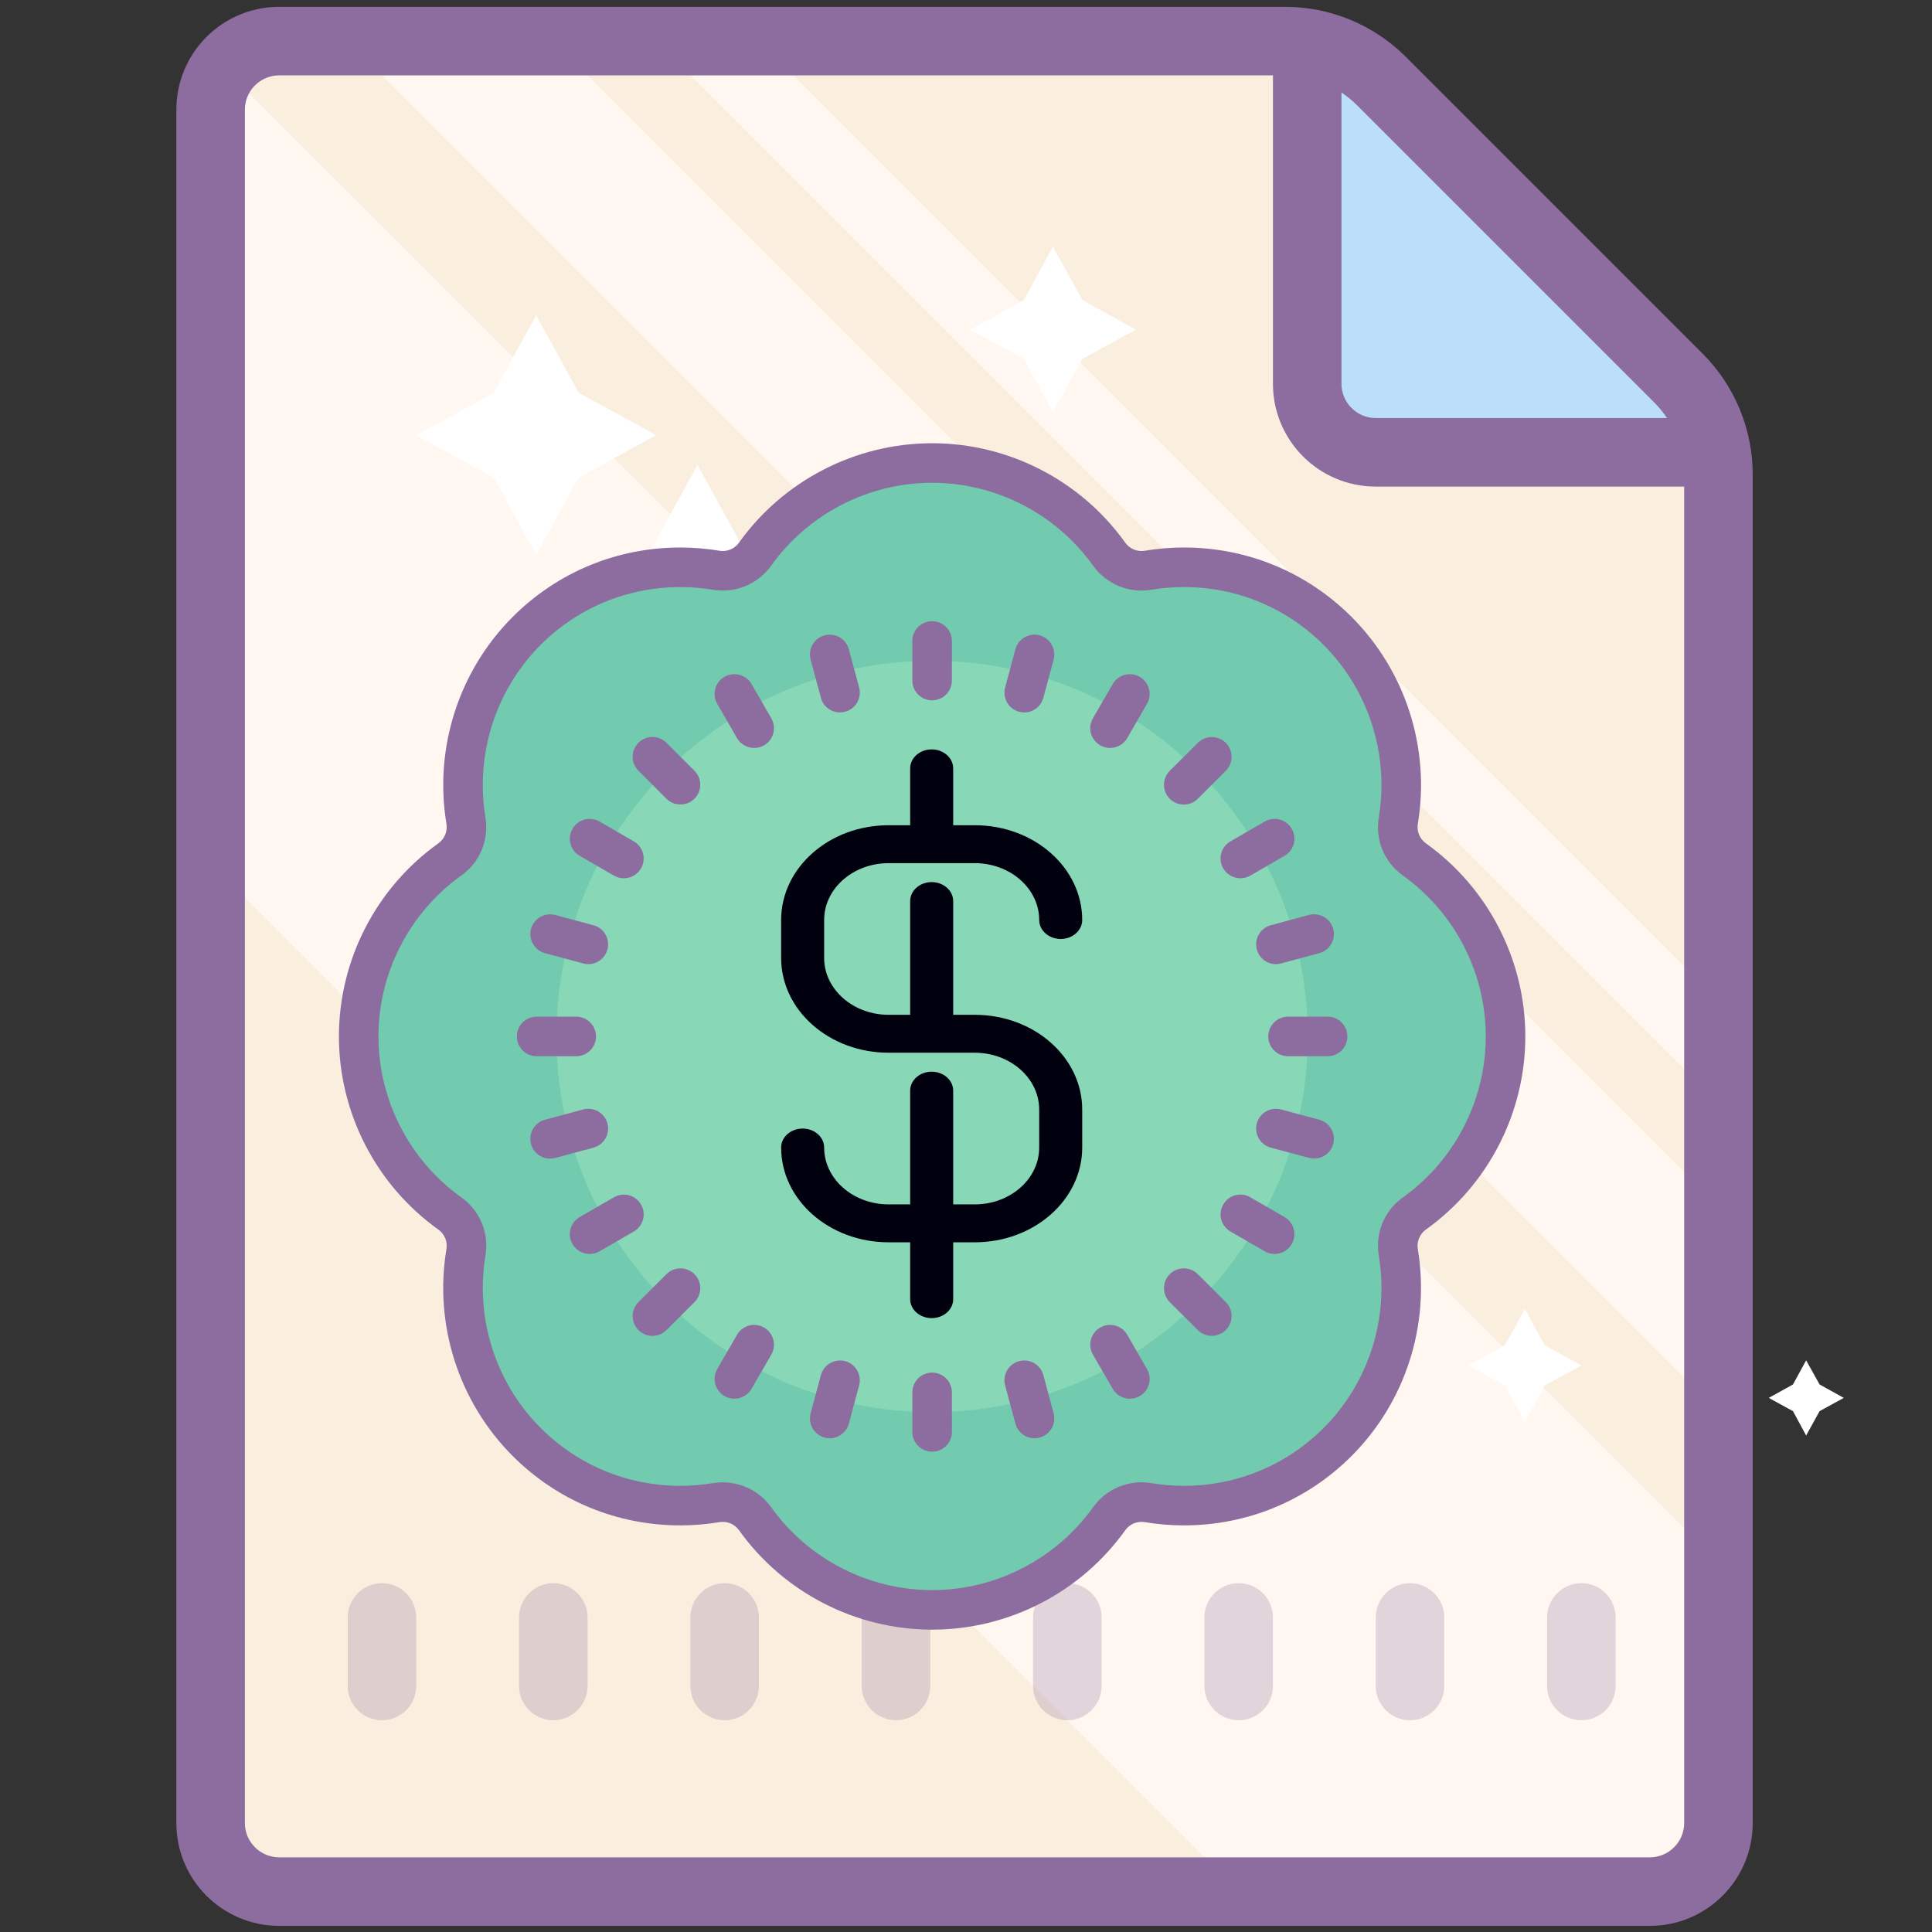 <?xml version="1.0" encoding="utf-8"?>
<svg viewBox="0 0 500 500" xmlns="http://www.w3.org/2000/svg">
  <rect x="0" y="0" width="500" height="500" fill="#333333" stroke="none"/>
  <title>Icons8 RSL Colored Part 10</title>
  <g transform="matrix(2.624, 0, 0, 2.624, -51.386, -726.83)">
    <path style=" fill:#FAEFDE;" d="M 81.72 463.358 L 178.929 463.358 C 184.527 463.358 189.068 458.829 189.068 453.218 L 189.068 290.987 C 189.068 285.389 184.527 280.848 178.929 280.848 L 50.496 280.848 C 44.898 280.848 40.357 285.389 40.357 290.987 L 40.357 421.995 C 40.357 424.688 41.426 427.262 43.327 429.163 L 74.564 460.387 C 76.465 462.288 79.04 463.358 81.72 463.358 Z" transform="matrix(-1, 0, 0, -1, 229.425, 744.206)"/>
    <path style=" fill:#FFF7F0;" d="M 40.859 284.624 L 40.357 316.6 L 187.339 463.556 L 189.57 386.018 L 88.176 284.624 Z" transform="matrix(-1, 0, 0, -1, 229.927, 748.18)"/>
    <path style=" fill:#FFF7F0;" d="M 54.523 300.625 L 170.136 416.239 L 189.57 415.394 L 55.025 280.848 Z" transform="matrix(-1, 0, 0, -1, 244.093, 697.087)"/>
    <path style=" fill:#FFF7F0;" d="M 84.294 291.185 L 179.43 386.322 L 189.57 386.322 L 84.294 281.046 Z" transform="matrix(-1, 0, 0, -1, 273.864, 667.368)"/>
    <path style=" fill:#FFFFFF;" d="M 72.464 331.744 L 76.649 324.1 L 84.294 319.915 L 76.649 315.73 L 72.464 308.085 L 68.279 315.73 L 60.635 319.915 L 68.279 324.1 Z" transform="matrix(-1, 0, 0, -1, 144.929, 639.829)"/>
    <path style=" fill:#FFFFFF;" d="M 123.44 317.683 L 126.305 312.415 L 131.612 309.497 L 126.305 306.632 L 123.44 301.325 L 120.522 306.632 L 115.254 309.497 L 120.522 312.415 Z" transform="matrix(-1, 0, 0, -1, 246.866, 619.008)"/>
    <path style=" fill:#FFFFFF;" d="M 169.964 417.256 L 171.931 413.679 L 175.549 411.685 L 171.931 409.718 L 169.964 406.1 L 168.01 409.718 L 164.393 411.685 L 168.01 413.679 Z" transform="matrix(-1, 0, 0, -1, 339.942, 823.356)"/>
    <path style=" fill:#BBDEF9;" d="M 189.068 321.604 L 189.068 281.046 L 148.511 281.046 Z" transform="matrix(-1, 0, 0, -1, 337.579, 602.65)"/>
    <path style=" fill:#8D6C9F;" d="M 182.309 466.936 L 83.146 466.936 C 78.657 466.95 74.353 465.167 71.184 461.999 L 41.914 432.729 C 38.746 429.56 36.964 425.256 36.977 420.768 L 36.977 287.806 C 36.977 282.208 41.518 277.667 47.116 277.667 L 182.309 277.667 C 187.907 277.667 192.448 282.208 192.448 287.806 L 192.448 456.797 C 192.448 462.395 187.907 466.936 182.309 466.936 Z M 75.977 457.206 C 76.452 457.682 76.98 458.117 77.535 458.487 L 77.535 429.759 C 77.535 427.897 76.016 426.379 74.155 426.379 L 45.426 426.379 C 45.796 426.933 46.232 427.461 46.707 427.937 Z M 185.689 287.806 C 185.689 285.945 184.17 284.426 182.309 284.426 L 47.116 284.426 C 45.255 284.426 43.736 285.945 43.736 287.806 L 43.736 419.619 L 74.155 419.619 C 79.753 419.619 84.294 424.161 84.294 429.759 L 84.294 460.177 L 182.309 460.177 C 184.17 460.177 185.689 458.659 185.689 456.797 Z" transform="matrix(-1, 0, 0, -1, 229.425, 744.603)"/>
    <path style="fill: rgb(141, 108, 159); fill-opacity: 0.25;" d="M 175.549 446.657 C 173.687 446.657 172.169 445.139 172.169 443.277 L 172.169 436.517 C 172.169 434.656 173.687 433.138 175.549 433.138 C 177.41 433.138 178.929 434.656 178.929 436.517 L 178.929 443.277 C 178.929 445.139 177.41 446.657 175.549 446.657 Z" transform="matrix(-1, 0, 0, -1, 351.098, 879.795)"/>
    <path style="fill: rgb(141, 108, 159); fill-opacity: 0.25;" d="M 158.65 446.657 C 156.788 446.657 155.27 445.139 155.27 443.277 L 155.27 436.517 C 155.27 434.656 156.788 433.138 158.65 433.138 C 160.511 433.138 162.03 434.656 162.03 436.517 L 162.03 443.277 C 162.03 445.139 160.511 446.657 158.65 446.657 Z" transform="matrix(-1, 0, 0, -1, 317.3, 879.795)"/>
    <path style="fill: rgb(141, 108, 159); fill-opacity: 0.25;" d="M 141.751 446.657 C 139.889 446.657 138.371 445.139 138.371 443.277 L 138.371 436.517 C 138.371 434.656 139.889 433.138 141.751 433.138 C 143.613 433.138 145.131 434.656 145.131 436.517 L 145.131 443.277 C 145.131 445.139 143.613 446.657 141.751 446.657 Z" transform="matrix(-1, 0, 0, -1, 283.502, 879.795)"/>
    <path style="fill: rgb(141, 108, 159); fill-opacity: 0.25;" d="M 124.852 446.657 C 122.991 446.657 121.472 445.139 121.472 443.277 L 121.472 436.517 C 121.472 434.656 122.991 433.138 124.852 433.138 C 126.714 433.138 128.232 434.656 128.232 436.517 L 128.232 443.277 C 128.232 445.139 126.714 446.657 124.852 446.657 Z" transform="matrix(-1, 0, 0, -1, 249.704, 879.795)"/>
    <path style="fill: rgb(141, 108, 159); fill-opacity: 0.25;" d="M 107.953 446.657 C 106.092 446.657 104.573 445.139 104.573 443.277 L 104.573 436.517 C 104.573 434.656 106.092 433.138 107.953 433.138 C 109.815 433.138 111.333 434.656 111.333 436.517 L 111.333 443.277 C 111.333 445.139 109.815 446.657 107.953 446.657 Z" transform="matrix(-1, 0, 0, -1, 215.906, 879.795)"/>
    <path style="fill: rgb(141, 108, 159); fill-opacity: 0.25;" d="M 91.054 446.657 C 89.193 446.657 87.674 445.139 87.674 443.277 L 87.674 436.517 C 87.674 434.656 89.193 433.138 91.054 433.138 C 92.916 433.138 94.434 434.656 94.434 436.517 L 94.434 443.277 C 94.434 445.139 92.916 446.657 91.054 446.657 Z" transform="matrix(-1, 0, 0, -1, 182.108, 879.795)"/>
    <path style="fill: rgb(141, 108, 159); fill-opacity: 0.25;" d="M 74.154 446.657 C 72.293 446.657 70.775 445.139 70.775 443.277 L 70.775 436.517 C 70.775 434.656 72.293 433.138 74.154 433.138 C 76.016 433.138 77.534 434.656 77.534 436.517 L 77.534 443.277 C 77.534 445.139 76.016 446.657 74.154 446.657 Z" transform="matrix(-1, 0, 0, -1, 148.309, 879.795)"/>
    <path style="fill: rgb(141, 108, 159); fill-opacity: 0.25;" d="M 57.255 446.657 C 55.394 446.657 53.876 445.139 53.876 443.277 L 53.876 436.517 C 53.876 434.656 55.394 433.138 57.255 433.138 C 59.117 433.138 60.635 434.656 60.635 436.517 L 60.635 443.277 C 60.635 445.139 59.117 446.657 57.255 446.657 Z" transform="matrix(-1, 0, 0, -1, 114.511, 879.795)"/>
  </g>
  <path style="fill: rgb(255, 255, 255);" d="M 180.529 120.305 L 166.883 145.153 L 142.077 158.756 L 166.883 172.364 L 180.529 197.21 L 194.134 172.364 L 218.983 158.756 L 194.134 145.153 Z"/>
  <path style="fill: rgb(141, 108, 159); fill-opacity: 0.25;" d="M 109.625 260.812 L 329.358 260.812 C 335.41 260.812 340.344 255.876 340.344 249.825 C 340.344 243.773 335.41 238.837 329.358 238.837 L 109.625 238.837 C 103.575 238.837 98.638 243.773 98.638 249.825 C 98.638 255.876 103.575 260.812 109.625 260.812 Z"/>
  <path style="fill: rgb(141, 108, 159); fill-opacity: 0.25;" d="M 109.625 305.662 L 307.384 305.662 C 313.435 305.662 318.37 300.726 318.37 294.674 C 318.37 288.627 313.435 283.688 307.384 283.688 L 109.625 283.688 C 103.575 283.688 98.638 288.627 98.638 294.674 C 98.638 300.726 103.575 305.662 109.625 305.662 Z"/>
  <path d="M 389.636 268.229 C 389.636 249.34 380.322 232.626 366.048 222.414 C 362.832 220.137 361.232 216.257 361.871 212.358 C 364.77 195.048 359.532 176.657 346.18 163.286 C 332.808 149.932 314.416 144.692 297.082 147.576 C 293.206 148.23 289.33 146.632 287.048 143.416 C 276.836 129.142 260.125 119.825 241.232 119.825 C 222.344 119.825 205.628 129.142 195.417 143.416 C 193.139 146.632 189.259 148.23 185.361 147.593 C 168.049 144.692 149.661 149.932 136.289 163.286 C 122.934 176.657 117.695 195.048 120.576 212.379 C 121.232 216.257 119.614 220.137 116.417 222.435 C 102.146 232.626 92.829 249.34 92.829 268.229 C 92.829 287.124 102.146 303.831 116.417 314.048 C 119.635 316.329 121.232 320.205 120.593 324.1 C 117.716 341.413 122.934 359.806 136.289 373.179 C 149.661 386.529 168.049 391.768 185.382 388.889 C 189.259 388.23 193.139 389.849 195.437 393.045 C 205.628 407.321 222.344 416.635 241.232 416.635 C 260.125 416.635 276.836 407.321 287.048 393.045 C 289.33 389.828 293.206 388.23 297.103 388.868 C 314.416 391.748 332.808 386.529 346.18 373.179 C 359.532 359.806 364.77 341.413 361.892 324.084 C 361.232 320.205 362.851 316.329 366.048 314.026 C 380.322 303.831 389.636 287.124 389.636 268.229 Z" style="fill: rgb(114, 202, 175);"/>
  <path d="M 338.462 268.229 C 338.462 321.921 294.925 365.459 241.232 365.459 C 187.54 365.459 144.003 321.921 144.003 268.229 C 144.003 214.538 187.54 170.999 241.232 170.999 C 294.925 170.999 338.462 214.538 338.462 268.229 Z" style="fill: rgb(136, 215, 182);"/>
  <path d="M 369.029 218.258 C 367.41 217.096 366.608 215.156 366.93 213.199 C 370.187 193.671 363.771 173.661 349.798 159.667 C 338.203 148.07 322.79 141.693 306.378 141.693 C 303.002 141.693 299.603 141.977 296.262 142.535 C 294.305 142.855 292.367 142.055 291.209 140.437 C 279.691 124.323 261.003 114.709 241.232 114.709 C 221.462 114.709 202.774 124.323 191.257 140.437 C 190.099 142.055 188.163 142.855 186.203 142.535 C 182.887 141.977 179.467 141.693 176.085 141.693 C 159.675 141.693 144.262 148.07 132.667 159.667 C 118.697 173.661 112.297 193.671 115.538 213.199 C 115.858 215.156 115.058 217.096 113.438 218.258 C 97.326 229.77 87.713 248.458 87.713 268.229 C 87.713 288.001 97.326 306.69 113.438 318.208 C 115.058 319.364 115.858 321.304 115.538 323.261 C 112.277 342.793 118.697 362.8 132.667 376.795 C 144.262 388.391 159.675 394.768 176.085 394.768 C 179.467 394.768 182.866 394.487 186.203 393.927 C 188.163 393.608 190.099 394.409 191.257 396.027 C 202.774 412.136 221.462 421.752 241.232 421.752 C 261.003 421.752 279.691 412.136 291.209 396.027 C 292.367 394.409 294.305 393.608 296.262 393.927 C 299.582 394.487 303.002 394.768 306.378 394.768 C 322.79 394.768 338.203 388.391 349.798 376.795 C 363.771 362.8 370.167 342.793 366.93 323.261 C 366.608 321.304 367.41 319.364 369.029 318.208 C 385.138 306.69 394.752 288.001 394.752 268.229 C 394.752 248.458 385.138 229.77 369.029 218.258 Z M 363.07 309.89 C 358.255 313.329 355.874 319.084 356.833 324.941 C 359.532 341.232 354.196 357.906 342.56 369.558 C 332.886 379.215 320.05 384.532 306.378 384.532 C 303.56 384.532 300.725 384.29 297.943 383.83 C 292.085 382.85 286.27 385.349 282.891 390.068 C 273.275 403.503 257.704 411.516 241.232 411.516 C 224.761 411.516 209.186 403.503 199.573 390.068 C 196.697 386.03 192.017 383.634 187.08 383.634 C 186.24 383.634 185.382 383.691 184.521 383.83 C 181.745 384.29 178.903 384.532 176.085 384.532 C 162.415 384.532 149.58 379.215 139.924 369.558 C 128.273 357.906 122.934 341.232 125.631 324.941 C 126.611 319.084 124.214 313.329 119.396 309.89 C 105.958 300.272 97.945 284.702 97.945 268.229 C 97.945 251.757 105.958 236.187 119.396 226.571 C 124.214 223.132 126.59 217.376 125.631 211.52 C 122.934 195.229 128.273 178.556 139.904 166.901 C 149.58 157.247 162.415 151.933 176.085 151.933 C 178.903 151.933 181.745 152.168 184.521 152.63 C 190.399 153.611 196.195 151.11 199.573 146.394 C 209.186 132.962 224.761 124.945 241.232 124.945 C 257.704 124.945 273.275 132.962 282.891 146.394 C 286.27 151.11 292.085 153.611 297.943 152.63 C 300.725 152.168 303.56 151.933 306.378 151.933 C 320.05 151.933 332.886 157.247 342.54 166.901 C 354.196 178.556 359.532 195.246 356.833 211.541 C 355.853 217.376 358.255 223.132 363.07 226.59 C 376.506 236.187 384.518 251.757 384.518 268.229 C 384.518 284.702 376.506 300.272 363.07 309.89 Z" style="fill: rgb(141, 108, 159);"/>
  <path d="M 229.985 223.382 L 252.247 223.382 C 261.465 223.382 268.943 229.972 268.943 238.097 C 268.943 240.801 271.444 243.004 274.51 243.004 C 277.575 243.004 280.075 240.801 280.075 238.097 C 280.075 224.548 267.618 213.568 252.247 213.568 L 246.682 213.568 L 246.682 198.846 C 246.682 196.143 244.181 193.941 241.115 193.941 C 238.051 193.941 235.552 196.143 235.552 198.846 L 235.552 213.568 L 229.985 213.568 C 214.614 213.568 202.157 224.548 202.157 238.097 L 202.157 247.91 C 202.157 261.461 214.614 272.443 229.985 272.443 L 252.247 272.443 C 261.465 272.443 268.943 279.035 268.943 287.163 L 268.943 296.977 C 268.943 305.101 261.465 311.695 252.247 311.695 L 246.682 311.695 L 246.682 282.255 C 246.682 279.553 244.181 277.35 241.115 277.35 C 238.051 277.35 235.552 279.553 235.552 282.255 L 235.552 311.695 L 229.985 311.695 C 220.767 311.695 213.289 305.101 213.289 296.977 C 213.289 294.275 210.788 292.068 207.724 292.068 C 204.657 292.068 202.157 294.275 202.157 296.977 C 202.157 310.524 214.614 321.506 229.985 321.506 L 235.552 321.506 L 235.552 336.227 C 235.552 338.927 238.051 341.133 241.115 341.133 C 244.181 341.133 246.682 338.927 246.682 336.227 L 246.682 321.506 L 252.247 321.506 C 267.618 321.506 280.075 310.524 280.075 296.977 L 280.075 287.163 C 280.075 273.612 267.618 262.63 252.247 262.63 L 246.682 262.63 L 246.682 233.194 C 246.682 230.491 244.181 228.285 241.115 228.285 C 238.051 228.285 235.552 230.491 235.552 233.194 L 235.552 262.63 L 229.985 262.63 C 220.767 262.63 213.289 256.036 213.289 247.91 L 213.289 238.097 C 213.289 229.972 220.767 223.382 229.985 223.382 Z" style="fill: rgb(0, 0, 15);"/>
  <path d="M 241.232 355.227 C 238.393 355.227 236.113 357.523 236.113 360.343 L 236.113 370.575 C 236.113 373.397 238.393 375.696 241.232 375.696 C 244.07 375.696 246.348 373.397 246.348 370.575 L 246.348 360.343 C 246.348 357.523 244.07 355.227 241.232 355.227 Z" style="fill: rgb(141, 108, 159);"/>
  <path d="M 241.232 181.235 C 244.07 181.235 246.348 178.937 246.348 176.119 L 246.348 165.882 C 246.348 163.064 244.07 160.766 241.232 160.766 C 238.393 160.766 236.113 163.064 236.113 165.882 L 236.113 176.119 C 236.113 178.937 238.393 181.235 241.232 181.235 Z" style="fill: rgb(141, 108, 159);"/>
  <path d="M 343.578 263.112 L 333.346 263.112 C 330.508 263.112 328.23 265.413 328.23 268.229 C 328.23 271.047 330.508 273.348 333.346 273.348 L 343.578 273.348 C 346.421 273.348 348.697 271.047 348.697 268.229 C 348.697 265.413 346.421 263.112 343.578 263.112 Z" style="fill: rgb(141, 108, 159);"/>
  <path d="M 149.122 273.348 C 151.957 273.348 154.238 271.047 154.238 268.229 C 154.238 265.413 151.957 263.112 149.122 263.112 L 138.887 263.112 C 136.044 263.112 133.767 265.413 133.767 268.229 C 133.767 271.047 136.044 273.348 138.887 273.348 Z" style="fill: rgb(141, 108, 159);"/>
  <path d="M 172.487 329.74 L 165.233 336.977 C 163.232 338.975 163.232 342.232 165.233 344.23 C 166.233 345.233 167.551 345.73 168.849 345.73 C 170.171 345.73 171.47 345.233 172.47 344.23 L 179.725 336.998 C 181.724 334.995 181.724 331.759 179.725 329.761 C 177.726 327.763 174.488 327.763 172.487 329.74 Z" style="fill: rgb(141, 108, 159);"/>
  <path d="M 306.359 208.219 C 307.68 208.219 308.982 207.722 309.978 206.721 L 317.234 199.484 C 319.233 197.486 319.233 194.248 317.234 192.25 C 315.236 190.25 311.996 190.25 309.999 192.25 L 302.741 199.484 C 300.743 201.485 300.743 204.723 302.741 206.721 C 303.74 207.722 305.061 208.219 306.359 208.219 Z" style="fill: rgb(141, 108, 159);"/>
  <path d="M 309.978 329.74 C 307.979 327.763 304.739 327.763 302.741 329.74 C 300.743 331.738 300.743 334.995 302.741 336.998 L 309.999 344.23 C 310.997 345.233 312.295 345.712 313.616 345.712 C 314.914 345.712 316.235 345.212 317.234 344.211 C 319.233 342.213 319.233 338.975 317.234 336.977 Z" style="fill: rgb(141, 108, 159);"/>
  <path d="M 172.487 206.721 C 173.487 207.722 174.788 208.199 176.106 208.199 C 177.403 208.199 178.727 207.702 179.725 206.701 C 181.724 204.703 181.724 201.465 179.725 199.467 L 172.47 192.23 C 170.467 190.232 167.23 190.232 165.233 192.23 C 163.232 194.228 163.232 197.47 165.233 199.467 Z" style="fill: rgb(141, 108, 159);"/>
  <path d="M 270.02 355.887 C 269.278 353.148 266.482 351.529 263.743 352.268 C 261.02 352.987 259.402 355.805 260.125 358.529 L 262.784 368.421 C 263.381 370.698 265.458 372.22 267.719 372.22 C 268.159 372.22 268.598 372.157 269.061 372.039 C 271.778 371.297 273.394 368.5 272.676 365.761 Z" style="fill: rgb(141, 108, 159);"/>
  <path d="M 212.449 180.573 C 213.047 182.875 215.126 184.374 217.383 184.374 C 217.827 184.374 218.265 184.312 218.725 184.194 C 221.445 183.473 223.062 180.656 222.344 177.937 L 219.681 168.043 C 218.943 165.303 216.168 163.684 213.408 164.422 C 210.689 165.164 209.07 167.964 209.788 170.7 Z" style="fill: rgb(141, 108, 159);"/>
  <path d="M 325.269 245.725 C 325.871 248.002 327.946 249.52 330.207 249.52 C 330.648 249.52 331.086 249.459 331.53 249.34 L 341.425 246.68 C 344.141 245.942 345.778 243.145 345.04 240.406 C 344.32 237.688 341.523 236.068 338.762 236.785 L 328.889 239.448 C 326.15 240.183 324.528 242.985 325.269 245.725 Z" style="fill: rgb(141, 108, 159);"/>
  <path d="M 157.196 290.74 C 156.474 288.02 153.678 286.399 150.939 287.124 L 141.044 289.781 C 138.326 290.518 136.687 293.32 137.425 296.058 C 138.045 298.336 140.105 299.856 142.364 299.856 C 142.804 299.856 143.244 299.795 143.703 299.675 L 153.574 297.018 C 156.315 296.276 157.936 293.48 157.196 290.74 Z" style="fill: rgb(141, 108, 159);"/>
  <path d="M 197.735 343.571 C 195.278 342.154 192.159 342.992 190.736 345.45 L 185.62 354.306 C 184.221 356.745 185.061 359.883 187.499 361.3 C 188.3 361.762 189.181 361.983 190.058 361.983 C 191.82 361.983 193.538 361.065 194.497 359.422 L 199.613 350.57 C 201.03 348.111 200.193 344.99 197.735 343.571 Z" style="fill: rgb(141, 108, 159);"/>
  <path d="M 284.729 192.889 C 285.533 193.346 286.41 193.567 287.29 193.567 C 289.05 193.567 290.768 192.666 291.724 191.011 L 296.844 182.154 C 298.244 179.717 297.403 176.579 294.965 175.157 C 292.527 173.76 289.39 174.596 287.966 177.035 L 282.854 185.894 C 281.434 188.35 282.271 191.468 284.729 192.889 Z" style="fill: rgb(141, 108, 159);"/>
  <path d="M 332.423 314.965 L 323.572 309.851 C 321.112 308.431 317.991 309.268 316.574 311.727 C 315.156 314.167 315.996 317.305 318.452 318.722 L 327.308 323.841 C 328.107 324.304 328.988 324.521 329.866 324.521 C 331.626 324.521 333.346 323.603 334.306 321.962 C 335.723 319.525 334.885 316.386 332.423 314.965 Z" style="fill: rgb(141, 108, 159);"/>
  <path d="M 150.037 221.495 L 158.894 226.611 C 159.696 227.073 160.574 227.292 161.455 227.292 C 163.232 227.292 164.951 226.373 165.89 224.733 C 167.314 222.295 166.473 219.157 164.012 217.735 L 155.157 212.619 C 152.72 211.201 149.58 212.038 148.158 214.498 C 146.743 216.937 147.581 220.075 150.037 221.495 Z" style="fill: rgb(141, 108, 159);"/>
  <path d="M 291.724 345.45 C 290.308 342.992 287.169 342.154 284.729 343.571 C 282.271 344.969 281.434 348.111 282.854 350.57 L 287.966 359.422 C 288.93 361.065 290.645 361.983 292.407 361.983 C 293.284 361.983 294.166 361.762 294.965 361.3 C 297.423 359.883 298.264 356.745 296.844 354.306 Z" style="fill: rgb(141, 108, 159);"/>
  <path d="M 190.736 191.011 C 191.697 192.666 193.416 193.567 195.178 193.567 C 196.054 193.567 196.936 193.346 197.735 192.889 C 200.193 191.489 201.03 188.35 199.613 185.894 L 194.497 177.035 C 193.078 174.581 189.939 173.76 187.499 175.157 C 185.04 176.579 184.205 179.717 185.62 182.154 Z" style="fill: rgb(141, 108, 159);"/>
  <path d="M 316.574 224.733 C 317.533 226.373 319.233 227.292 321.013 227.292 C 321.891 227.292 322.773 227.073 323.572 226.611 L 332.423 221.495 C 334.885 220.075 335.723 216.937 334.306 214.498 C 332.886 212.038 329.747 211.201 327.308 212.619 L 318.452 217.735 C 315.996 219.157 315.156 222.295 316.574 224.733 Z" style="fill: rgb(141, 108, 159);"/>
  <path d="M 165.89 311.727 C 164.47 309.268 161.332 308.431 158.894 309.851 L 150.037 314.965 C 147.581 316.386 146.743 319.525 148.158 321.962 C 149.122 323.603 150.838 324.521 152.599 324.521 C 153.476 324.521 154.358 324.304 155.157 323.841 L 164.012 318.722 C 166.473 317.305 167.314 314.167 165.89 311.727 Z" style="fill: rgb(141, 108, 159);"/>
  <path d="M 218.725 352.268 C 215.984 351.55 213.186 353.148 212.449 355.887 L 209.788 365.761 C 209.07 368.5 210.689 371.297 213.408 372.039 C 213.867 372.157 214.306 372.22 214.747 372.22 C 217.005 372.22 219.084 370.698 219.681 368.421 L 222.344 358.529 C 223.062 355.805 221.445 352.987 218.725 352.268 Z" style="fill: rgb(141, 108, 159);"/>
  <path d="M 263.743 184.194 C 264.2 184.312 264.642 184.374 265.08 184.374 C 267.339 184.374 269.418 182.875 270.02 180.573 L 272.676 170.7 C 273.394 167.964 271.778 165.164 269.061 164.422 C 266.341 163.684 263.521 165.303 262.784 168.043 L 260.125 177.937 C 259.402 180.656 261.02 183.473 263.743 184.194 Z" style="fill: rgb(141, 108, 159);"/>
  <path d="M 341.425 289.781 L 331.53 287.124 C 328.808 286.399 325.989 288.001 325.269 290.74 C 324.528 293.48 326.15 296.276 328.889 297.018 L 338.762 299.654 C 339.204 299.774 339.664 299.836 340.102 299.836 C 342.364 299.836 344.423 298.336 345.04 296.038 C 345.757 293.32 344.141 290.518 341.425 289.781 Z" style="fill: rgb(141, 108, 159);"/>
  <path d="M 141.044 246.68 L 150.939 249.34 C 151.376 249.459 151.821 249.52 152.257 249.52 C 154.514 249.52 156.598 248.002 157.196 245.725 C 157.936 242.985 156.315 240.183 153.574 239.448 L 143.703 236.806 C 140.984 236.068 138.165 237.688 137.425 240.424 C 136.708 243.145 138.326 245.942 141.044 246.68 Z" style="fill: rgb(141, 108, 159);"/>
  <path style=" fill:#FFFFFF;" d="M 467.429 352.057 L 464.021 358.296 L 457.758 361.774 L 464.021 365.204 L 467.429 371.514 L 470.906 365.204 L 477.169 361.774 L 470.906 358.296 Z"/>
</svg>
